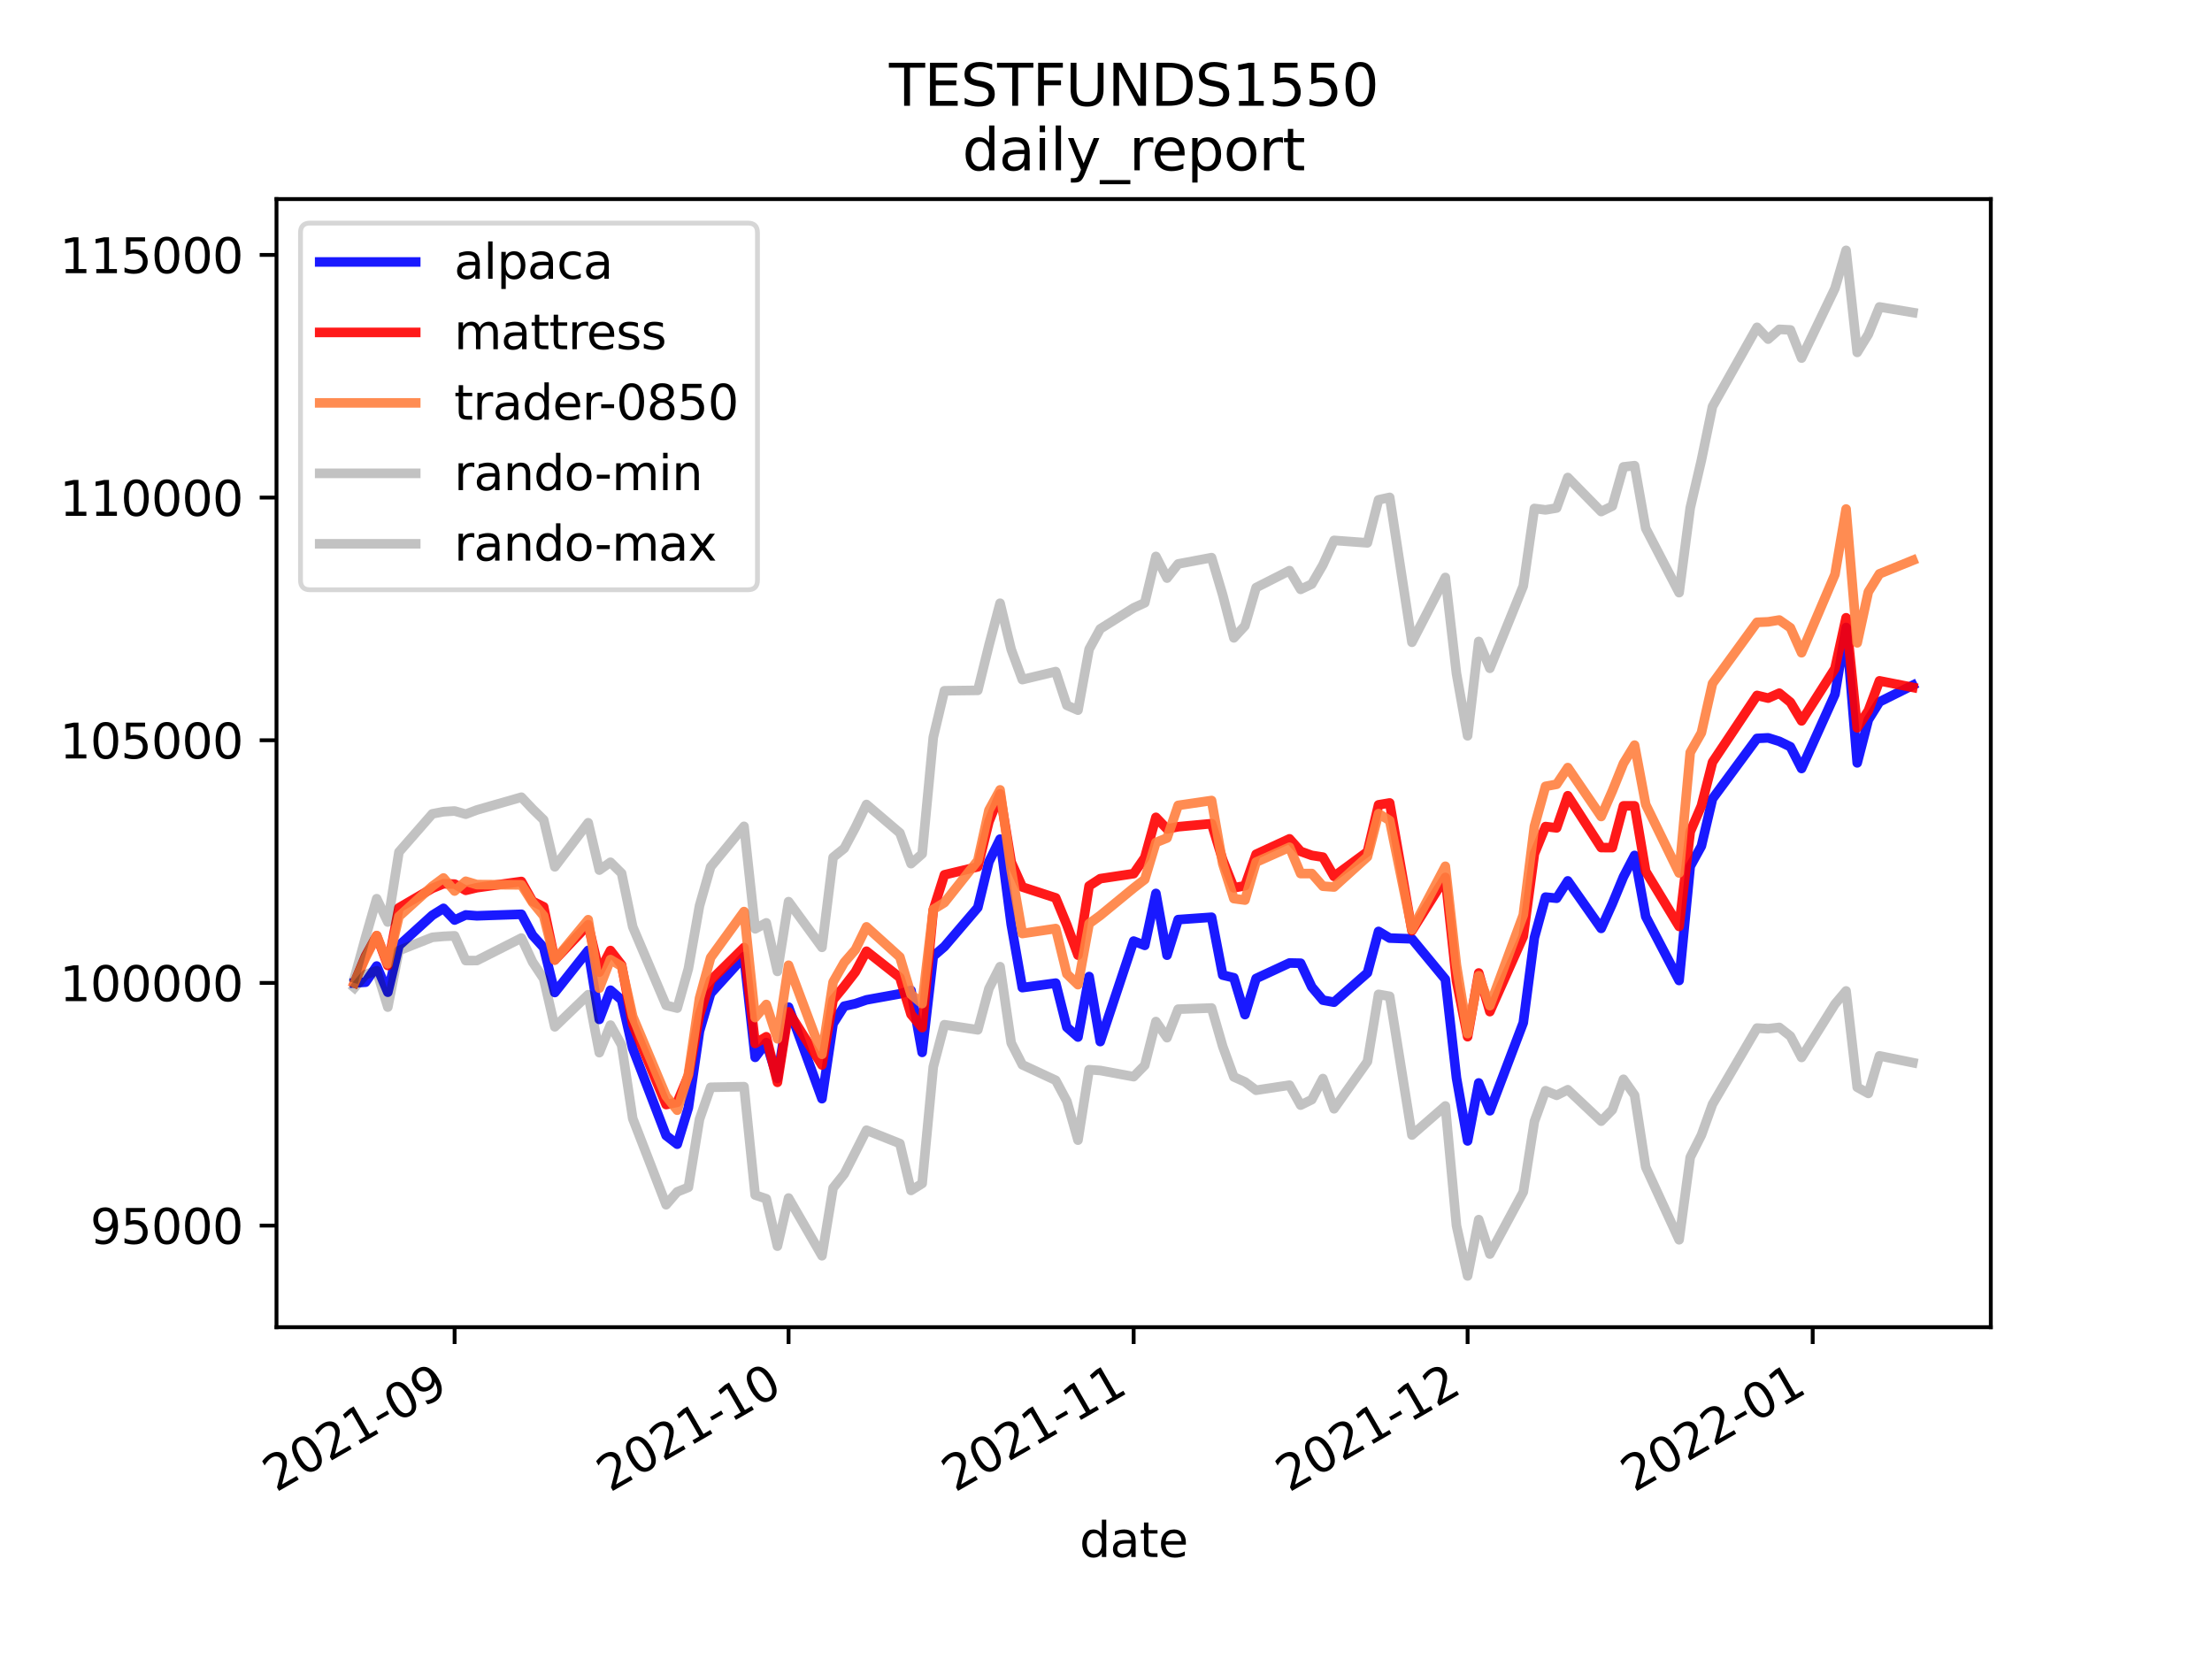 <?xml version="1.0" encoding="utf-8" standalone="no"?>
<!DOCTYPE svg PUBLIC "-//W3C//DTD SVG 1.1//EN"
  "http://www.w3.org/Graphics/SVG/1.1/DTD/svg11.dtd">
<svg height="345.6pt" version="1.1" viewBox="0 0 460.8 345.6" width="460.8pt" xmlns="http://www.w3.org/2000/svg" xmlns:xlink="http://www.w3.org/1999/xlink">
 <defs>
  <style type="text/css">*{stroke-linecap:butt;stroke-linejoin:round;}</style>
 </defs>
 <g id="figure_1">
  <g id="patch_1">
   <path d="M 0 345.6 
L 460.8 345.6 
L 460.8 0 
L 0 0 
z
" style="fill:#ffffff;"/>
  </g>
  <g id="axes_1">
   <g id="patch_2">
    <path d="M 57.6 276.48 
L 414.72 276.48 
L 414.72 41.472 
L 57.6 41.472 
z
" style="fill:#ffffff;"/>
   </g>
   <g id="matplotlib.axis_1">
    <g id="xtick_1">
     <g id="line2d_1">
      <defs>
       <path d="M 0 0 
L 0 3.5 
" id="mc5f9025e76" style="stroke:#000000;stroke-width:0.8;"/>
      </defs>
      <g>
       <use style="stroke:#000000;stroke-width:0.8;" x="94.703" xlink:href="#mc5f9025e76" y="276.48"/>
      </g>
     </g>
     <g id="text_1">
      <!-- 2021-09 -->
      <g transform="translate(57.479 310.952)rotate(-30)scale(0.1 -0.1)">
       <defs>
        <path d="M 1228 531 
L 3431 531 
L 3431 0 
L 469 0 
L 469 531 
Q 828 903 1448 1529 
Q 2069 2156 2228 2338 
Q 2531 2678 2651 2914 
Q 2772 3150 2772 3378 
Q 2772 3750 2511 3984 
Q 2250 4219 1831 4219 
Q 1534 4219 1204 4116 
Q 875 4013 500 3803 
L 500 4441 
Q 881 4594 1212 4672 
Q 1544 4750 1819 4750 
Q 2544 4750 2975 4387 
Q 3406 4025 3406 3419 
Q 3406 3131 3298 2873 
Q 3191 2616 2906 2266 
Q 2828 2175 2409 1742 
Q 1991 1309 1228 531 
z
" id="DejaVuSans-32" transform="scale(0.016)"/>
        <path d="M 2034 4250 
Q 1547 4250 1301 3770 
Q 1056 3291 1056 2328 
Q 1056 1369 1301 889 
Q 1547 409 2034 409 
Q 2525 409 2770 889 
Q 3016 1369 3016 2328 
Q 3016 3291 2770 3770 
Q 2525 4250 2034 4250 
z
M 2034 4750 
Q 2819 4750 3233 4129 
Q 3647 3509 3647 2328 
Q 3647 1150 3233 529 
Q 2819 -91 2034 -91 
Q 1250 -91 836 529 
Q 422 1150 422 2328 
Q 422 3509 836 4129 
Q 1250 4750 2034 4750 
z
" id="DejaVuSans-30" transform="scale(0.016)"/>
        <path d="M 794 531 
L 1825 531 
L 1825 4091 
L 703 3866 
L 703 4441 
L 1819 4666 
L 2450 4666 
L 2450 531 
L 3481 531 
L 3481 0 
L 794 0 
L 794 531 
z
" id="DejaVuSans-31" transform="scale(0.016)"/>
        <path d="M 313 2009 
L 1997 2009 
L 1997 1497 
L 313 1497 
L 313 2009 
z
" id="DejaVuSans-2d" transform="scale(0.016)"/>
        <path d="M 703 97 
L 703 672 
Q 941 559 1184 500 
Q 1428 441 1663 441 
Q 2288 441 2617 861 
Q 2947 1281 2994 2138 
Q 2813 1869 2534 1725 
Q 2256 1581 1919 1581 
Q 1219 1581 811 2004 
Q 403 2428 403 3163 
Q 403 3881 828 4315 
Q 1253 4750 1959 4750 
Q 2769 4750 3195 4129 
Q 3622 3509 3622 2328 
Q 3622 1225 3098 567 
Q 2575 -91 1691 -91 
Q 1453 -91 1209 -44 
Q 966 3 703 97 
z
M 1959 2075 
Q 2384 2075 2632 2365 
Q 2881 2656 2881 3163 
Q 2881 3666 2632 3958 
Q 2384 4250 1959 4250 
Q 1534 4250 1286 3958 
Q 1038 3666 1038 3163 
Q 1038 2656 1286 2365 
Q 1534 2075 1959 2075 
z
" id="DejaVuSans-39" transform="scale(0.016)"/>
       </defs>
       <use xlink:href="#DejaVuSans-32"/>
       <use x="63.623" xlink:href="#DejaVuSans-30"/>
       <use x="127.246" xlink:href="#DejaVuSans-32"/>
       <use x="190.869" xlink:href="#DejaVuSans-31"/>
       <use x="254.492" xlink:href="#DejaVuSans-2d"/>
       <use x="290.576" xlink:href="#DejaVuSans-30"/>
       <use x="354.199" xlink:href="#DejaVuSans-39"/>
      </g>
     </g>
    </g>
    <g id="xtick_2">
     <g id="line2d_2">
      <g>
       <use style="stroke:#000000;stroke-width:0.8;" x="164.272" xlink:href="#mc5f9025e76" y="276.48"/>
      </g>
     </g>
     <g id="text_2">
      <!-- 2021-10 -->
      <g transform="translate(127.047 310.952)rotate(-30)scale(0.1 -0.1)">
       <use xlink:href="#DejaVuSans-32"/>
       <use x="63.623" xlink:href="#DejaVuSans-30"/>
       <use x="127.246" xlink:href="#DejaVuSans-32"/>
       <use x="190.869" xlink:href="#DejaVuSans-31"/>
       <use x="254.492" xlink:href="#DejaVuSans-2d"/>
       <use x="290.576" xlink:href="#DejaVuSans-31"/>
       <use x="354.199" xlink:href="#DejaVuSans-30"/>
      </g>
     </g>
    </g>
    <g id="xtick_3">
     <g id="line2d_3">
      <g>
       <use style="stroke:#000000;stroke-width:0.8;" x="236.16" xlink:href="#mc5f9025e76" y="276.48"/>
      </g>
     </g>
     <g id="text_3">
      <!-- 2021-11 -->
      <g transform="translate(198.935 310.952)rotate(-30)scale(0.1 -0.1)">
       <use xlink:href="#DejaVuSans-32"/>
       <use x="63.623" xlink:href="#DejaVuSans-30"/>
       <use x="127.246" xlink:href="#DejaVuSans-32"/>
       <use x="190.869" xlink:href="#DejaVuSans-31"/>
       <use x="254.492" xlink:href="#DejaVuSans-2d"/>
       <use x="290.576" xlink:href="#DejaVuSans-31"/>
       <use x="354.199" xlink:href="#DejaVuSans-31"/>
      </g>
     </g>
    </g>
    <g id="xtick_4">
     <g id="line2d_4">
      <g>
       <use style="stroke:#000000;stroke-width:0.8;" x="305.729" xlink:href="#mc5f9025e76" y="276.48"/>
      </g>
     </g>
     <g id="text_4">
      <!-- 2021-12 -->
      <g transform="translate(268.504 310.952)rotate(-30)scale(0.1 -0.1)">
       <use xlink:href="#DejaVuSans-32"/>
       <use x="63.623" xlink:href="#DejaVuSans-30"/>
       <use x="127.246" xlink:href="#DejaVuSans-32"/>
       <use x="190.869" xlink:href="#DejaVuSans-31"/>
       <use x="254.492" xlink:href="#DejaVuSans-2d"/>
       <use x="290.576" xlink:href="#DejaVuSans-31"/>
       <use x="354.199" xlink:href="#DejaVuSans-32"/>
      </g>
     </g>
    </g>
    <g id="xtick_5">
     <g id="line2d_5">
      <g>
       <use style="stroke:#000000;stroke-width:0.8;" x="377.617" xlink:href="#mc5f9025e76" y="276.48"/>
      </g>
     </g>
     <g id="text_5">
      <!-- 2022-01 -->
      <g transform="translate(340.392 310.952)rotate(-30)scale(0.1 -0.1)">
       <use xlink:href="#DejaVuSans-32"/>
       <use x="63.623" xlink:href="#DejaVuSans-30"/>
       <use x="127.246" xlink:href="#DejaVuSans-32"/>
       <use x="190.869" xlink:href="#DejaVuSans-32"/>
       <use x="254.492" xlink:href="#DejaVuSans-2d"/>
       <use x="290.576" xlink:href="#DejaVuSans-30"/>
       <use x="354.199" xlink:href="#DejaVuSans-31"/>
      </g>
     </g>
    </g>
    <g id="text_6">
     <!-- date -->
     <g transform="translate(224.885 324.351)scale(0.1 -0.1)">
      <defs>
       <path d="M 2906 2969 
L 2906 4863 
L 3481 4863 
L 3481 0 
L 2906 0 
L 2906 525 
Q 2725 213 2448 61 
Q 2172 -91 1784 -91 
Q 1150 -91 751 415 
Q 353 922 353 1747 
Q 353 2572 751 3078 
Q 1150 3584 1784 3584 
Q 2172 3584 2448 3432 
Q 2725 3281 2906 2969 
z
M 947 1747 
Q 947 1113 1208 752 
Q 1469 391 1925 391 
Q 2381 391 2643 752 
Q 2906 1113 2906 1747 
Q 2906 2381 2643 2742 
Q 2381 3103 1925 3103 
Q 1469 3103 1208 2742 
Q 947 2381 947 1747 
z
" id="DejaVuSans-64" transform="scale(0.016)"/>
       <path d="M 2194 1759 
Q 1497 1759 1228 1600 
Q 959 1441 959 1056 
Q 959 750 1161 570 
Q 1363 391 1709 391 
Q 2188 391 2477 730 
Q 2766 1069 2766 1631 
L 2766 1759 
L 2194 1759 
z
M 3341 1997 
L 3341 0 
L 2766 0 
L 2766 531 
Q 2569 213 2275 61 
Q 1981 -91 1556 -91 
Q 1019 -91 701 211 
Q 384 513 384 1019 
Q 384 1609 779 1909 
Q 1175 2209 1959 2209 
L 2766 2209 
L 2766 2266 
Q 2766 2663 2505 2880 
Q 2244 3097 1772 3097 
Q 1472 3097 1187 3025 
Q 903 2953 641 2809 
L 641 3341 
Q 956 3463 1253 3523 
Q 1550 3584 1831 3584 
Q 2591 3584 2966 3190 
Q 3341 2797 3341 1997 
z
" id="DejaVuSans-61" transform="scale(0.016)"/>
       <path d="M 1172 4494 
L 1172 3500 
L 2356 3500 
L 2356 3053 
L 1172 3053 
L 1172 1153 
Q 1172 725 1289 603 
Q 1406 481 1766 481 
L 2356 481 
L 2356 0 
L 1766 0 
Q 1100 0 847 248 
Q 594 497 594 1153 
L 594 3053 
L 172 3053 
L 172 3500 
L 594 3500 
L 594 4494 
L 1172 4494 
z
" id="DejaVuSans-74" transform="scale(0.016)"/>
       <path d="M 3597 1894 
L 3597 1613 
L 953 1613 
Q 991 1019 1311 708 
Q 1631 397 2203 397 
Q 2534 397 2845 478 
Q 3156 559 3463 722 
L 3463 178 
Q 3153 47 2828 -22 
Q 2503 -91 2169 -91 
Q 1331 -91 842 396 
Q 353 884 353 1716 
Q 353 2575 817 3079 
Q 1281 3584 2069 3584 
Q 2775 3584 3186 3129 
Q 3597 2675 3597 1894 
z
M 3022 2063 
Q 3016 2534 2758 2815 
Q 2500 3097 2075 3097 
Q 1594 3097 1305 2825 
Q 1016 2553 972 2059 
L 3022 2063 
z
" id="DejaVuSans-65" transform="scale(0.016)"/>
      </defs>
      <use xlink:href="#DejaVuSans-64"/>
      <use x="63.477" xlink:href="#DejaVuSans-61"/>
      <use x="124.756" xlink:href="#DejaVuSans-74"/>
      <use x="163.965" xlink:href="#DejaVuSans-65"/>
     </g>
    </g>
   </g>
   <g id="matplotlib.axis_2">
    <g id="ytick_1">
     <g id="line2d_6">
      <defs>
       <path d="M 0 0 
L -3.5 0 
" id="m50059a5afa" style="stroke:#000000;stroke-width:0.8;"/>
      </defs>
      <g>
       <use style="stroke:#000000;stroke-width:0.8;" x="57.6" xlink:href="#m50059a5afa" y="255.309"/>
      </g>
     </g>
     <g id="text_7">
      <!-- 95000 -->
      <g transform="translate(18.788 259.108)scale(0.1 -0.1)">
       <defs>
        <path d="M 691 4666 
L 3169 4666 
L 3169 4134 
L 1269 4134 
L 1269 2991 
Q 1406 3038 1543 3061 
Q 1681 3084 1819 3084 
Q 2600 3084 3056 2656 
Q 3513 2228 3513 1497 
Q 3513 744 3044 326 
Q 2575 -91 1722 -91 
Q 1428 -91 1123 -41 
Q 819 9 494 109 
L 494 744 
Q 775 591 1075 516 
Q 1375 441 1709 441 
Q 2250 441 2565 725 
Q 2881 1009 2881 1497 
Q 2881 1984 2565 2268 
Q 2250 2553 1709 2553 
Q 1456 2553 1204 2497 
Q 953 2441 691 2322 
L 691 4666 
z
" id="DejaVuSans-35" transform="scale(0.016)"/>
       </defs>
       <use xlink:href="#DejaVuSans-39"/>
       <use x="63.623" xlink:href="#DejaVuSans-35"/>
       <use x="127.246" xlink:href="#DejaVuSans-30"/>
       <use x="190.869" xlink:href="#DejaVuSans-30"/>
       <use x="254.492" xlink:href="#DejaVuSans-30"/>
      </g>
     </g>
    </g>
    <g id="ytick_2">
     <g id="line2d_7">
      <g>
       <use style="stroke:#000000;stroke-width:0.8;" x="57.6" xlink:href="#m50059a5afa" y="204.757"/>
      </g>
     </g>
     <g id="text_8">
      <!-- 100000 -->
      <g transform="translate(12.425 208.556)scale(0.1 -0.1)">
       <use xlink:href="#DejaVuSans-31"/>
       <use x="63.623" xlink:href="#DejaVuSans-30"/>
       <use x="127.246" xlink:href="#DejaVuSans-30"/>
       <use x="190.869" xlink:href="#DejaVuSans-30"/>
       <use x="254.492" xlink:href="#DejaVuSans-30"/>
       <use x="318.115" xlink:href="#DejaVuSans-30"/>
      </g>
     </g>
    </g>
    <g id="ytick_3">
     <g id="line2d_8">
      <g>
       <use style="stroke:#000000;stroke-width:0.8;" x="57.6" xlink:href="#m50059a5afa" y="154.205"/>
      </g>
     </g>
     <g id="text_9">
      <!-- 105000 -->
      <g transform="translate(12.425 158.005)scale(0.1 -0.1)">
       <use xlink:href="#DejaVuSans-31"/>
       <use x="63.623" xlink:href="#DejaVuSans-30"/>
       <use x="127.246" xlink:href="#DejaVuSans-35"/>
       <use x="190.869" xlink:href="#DejaVuSans-30"/>
       <use x="254.492" xlink:href="#DejaVuSans-30"/>
       <use x="318.115" xlink:href="#DejaVuSans-30"/>
      </g>
     </g>
    </g>
    <g id="ytick_4">
     <g id="line2d_9">
      <g>
       <use style="stroke:#000000;stroke-width:0.8;" x="57.6" xlink:href="#m50059a5afa" y="103.654"/>
      </g>
     </g>
     <g id="text_10">
      <!-- 110000 -->
      <g transform="translate(12.425 107.453)scale(0.1 -0.1)">
       <use xlink:href="#DejaVuSans-31"/>
       <use x="63.623" xlink:href="#DejaVuSans-31"/>
       <use x="127.246" xlink:href="#DejaVuSans-30"/>
       <use x="190.869" xlink:href="#DejaVuSans-30"/>
       <use x="254.492" xlink:href="#DejaVuSans-30"/>
       <use x="318.115" xlink:href="#DejaVuSans-30"/>
      </g>
     </g>
    </g>
    <g id="ytick_5">
     <g id="line2d_10">
      <g>
       <use style="stroke:#000000;stroke-width:0.8;" x="57.6" xlink:href="#m50059a5afa" y="53.102"/>
      </g>
     </g>
     <g id="text_11">
      <!-- 115000 -->
      <g transform="translate(12.425 56.901)scale(0.1 -0.1)">
       <use xlink:href="#DejaVuSans-31"/>
       <use x="63.623" xlink:href="#DejaVuSans-31"/>
       <use x="127.246" xlink:href="#DejaVuSans-35"/>
       <use x="190.869" xlink:href="#DejaVuSans-30"/>
       <use x="254.492" xlink:href="#DejaVuSans-30"/>
       <use x="318.115" xlink:href="#DejaVuSans-30"/>
      </g>
     </g>
    </g>
   </g>
   <g id="line2d_11">
    <path clip-path="url(#pc54cb89996)" d="M 73.833 204.757 
L 76.152 204.611 
L 78.471 201.243 
L 80.79 206.695 
L 83.109 196.98 
L 90.065 190.664 
L 92.384 189.225 
L 94.703 191.662 
L 97.022 190.601 
L 99.341 190.78 
L 108.617 190.46 
L 110.936 194.824 
L 113.255 197.393 
L 115.574 206.759 
L 122.531 197.986 
L 124.85 212.355 
L 127.169 206.278 
L 129.488 208.303 
L 131.807 218.413 
L 138.764 236.552 
L 141.083 238.354 
L 143.402 230.75 
L 145.721 214.796 
L 148.039 206.952 
L 154.996 199.282 
L 157.315 220.262 
L 159.634 217.193 
L 161.953 224.656 
L 164.272 209.796 
L 171.229 228.878 
L 173.548 213.247 
L 175.867 209.599 
L 178.186 209.086 
L 180.505 208.291 
L 187.462 207.034 
L 189.781 206.318 
L 192.1 219.234 
L 194.419 199.203 
L 196.738 197.199 
L 203.695 189.061 
L 206.014 179.524 
L 208.332 174.805 
L 210.651 192.543 
L 212.97 205.741 
L 219.927 204.803 
L 222.246 213.997 
L 224.565 216.034 
L 226.884 203.431 
L 229.203 216.981 
L 236.16 196.047 
L 238.479 196.935 
L 240.798 186.118 
L 243.117 198.983 
L 245.436 191.57 
L 252.393 191.077 
L 254.712 203.13 
L 257.031 203.685 
L 259.35 211.361 
L 261.669 203.836 
L 268.625 200.609 
L 270.944 200.656 
L 273.263 205.603 
L 275.582 208.35 
L 277.901 208.776 
L 284.858 202.669 
L 287.177 194.03 
L 289.496 195.418 
L 294.134 195.582 
L 301.091 204.003 
L 303.41 224.555 
L 305.729 237.671 
L 308.048 225.595 
L 310.367 231.395 
L 317.324 213.056 
L 319.643 195.342 
L 321.962 186.885 
L 324.281 187.122 
L 326.599 183.505 
L 333.556 193.405 
L 335.875 188.264 
L 338.194 182.655 
L 340.513 178.199 
L 342.832 190.933 
L 349.789 204.256 
L 352.108 180.468 
L 354.427 176.251 
L 356.746 166.404 
L 366.022 153.825 
L 368.341 153.706 
L 370.66 154.436 
L 372.979 155.572 
L 375.298 160.094 
L 382.255 144.652 
L 384.574 130.713 
L 386.892 158.921 
L 389.211 149.942 
L 391.53 146.21 
L 398.487 142.744 
" style="fill:none;stroke:#0000ff;stroke-linecap:square;stroke-opacity:0.9;stroke-width:2;"/>
   </g>
   <g id="line2d_12">
    <path clip-path="url(#pc54cb89996)" d="M 73.833 204.757 
L 76.152 199.161 
L 78.471 194.936 
L 80.79 201.121 
L 83.109 189.11 
L 90.065 185.047 
L 92.384 184.106 
L 94.703 184.173 
L 97.022 185.469 
L 99.341 184.921 
L 108.617 183.628 
L 110.936 187.753 
L 113.255 188.907 
L 115.574 199.972 
L 122.531 192.631 
L 124.85 202.515 
L 127.169 198.014 
L 129.488 201.019 
L 131.807 213.332 
L 138.764 230.101 
L 141.083 229.64 
L 143.402 224.078 
L 145.721 211.416 
L 148.039 204.238 
L 154.996 197.393 
L 157.315 217.36 
L 159.634 215.973 
L 161.953 225.468 
L 164.272 210.785 
L 171.229 221.86 
L 173.548 208.307 
L 175.867 205.469 
L 178.186 202.478 
L 180.505 198.158 
L 187.462 203.636 
L 189.781 211.296 
L 192.1 214.069 
L 194.419 189.557 
L 196.738 182.239 
L 203.695 180.574 
L 206.014 171.164 
L 208.332 165.385 
L 210.651 179.602 
L 212.97 184.775 
L 219.927 187.045 
L 222.246 192.672 
L 224.565 198.971 
L 226.884 184.551 
L 229.203 183.04 
L 236.16 181.997 
L 238.479 178.648 
L 240.798 170.267 
L 243.117 172.688 
L 245.436 172.226 
L 252.393 171.582 
L 254.712 179.117 
L 257.031 184.947 
L 259.35 184.516 
L 261.669 177.957 
L 268.625 174.746 
L 270.944 177.36 
L 273.263 178.192 
L 275.582 178.555 
L 277.901 182.569 
L 284.858 177.452 
L 287.177 167.662 
L 289.496 167.268 
L 294.134 193.888 
L 301.091 182.789 
L 303.41 204.302 
L 305.729 215.965 
L 308.048 202.691 
L 310.367 210.738 
L 317.324 195.079 
L 319.643 177.861 
L 321.962 172.189 
L 324.281 172.464 
L 326.599 165.763 
L 333.556 176.565 
L 335.875 176.574 
L 338.194 167.876 
L 340.513 167.869 
L 342.832 181.525 
L 349.789 192.994 
L 352.108 173.277 
L 354.427 167.878 
L 356.746 158.772 
L 366.022 144.868 
L 368.341 145.432 
L 370.66 144.401 
L 372.979 146.298 
L 375.298 150.173 
L 382.255 139.259 
L 384.574 128.691 
L 386.892 151.616 
L 389.211 148.047 
L 391.53 141.833 
L 398.487 143.202 
" style="fill:none;stroke:#ff0000;stroke-linecap:square;stroke-opacity:0.9;stroke-width:2;"/>
   </g>
   <g id="line2d_13">
    <path clip-path="url(#pc54cb89996)" d="M 73.833 204.757 
L 76.152 199.51 
L 78.471 194.89 
L 80.79 200.78 
L 83.109 190.914 
L 90.065 184.615 
L 92.384 182.901 
L 94.703 185.616 
L 97.022 183.583 
L 99.341 184.276 
L 108.617 184.329 
L 110.936 187.988 
L 113.255 190.801 
L 115.574 200.001 
L 122.531 191.589 
L 124.85 205.857 
L 127.169 199.903 
L 129.488 201.298 
L 131.807 211.741 
L 138.764 228.333 
L 141.083 231.278 
L 143.402 223.776 
L 145.721 207.942 
L 148.039 199.49 
L 154.996 189.897 
L 157.315 211.98 
L 159.634 209.252 
L 161.953 216.401 
L 164.272 201.078 
L 171.229 219.629 
L 173.548 204.574 
L 175.867 200.506 
L 178.186 197.839 
L 180.505 193.082 
L 187.462 199.369 
L 189.781 207.127 
L 192.1 209.068 
L 194.419 189.453 
L 196.738 188.028 
L 203.695 179.269 
L 206.014 168.781 
L 208.332 164.545 
L 210.651 181.239 
L 212.97 194.468 
L 219.927 193.436 
L 222.246 202.885 
L 224.565 205.123 
L 226.884 192.408 
L 229.203 190.709 
L 236.16 184.993 
L 238.479 183.2 
L 240.798 175.502 
L 243.117 174.568 
L 245.436 167.777 
L 252.393 166.762 
L 254.712 179.919 
L 257.031 187.195 
L 259.35 187.501 
L 261.669 179.593 
L 268.625 176.497 
L 270.944 181.98 
L 273.263 181.973 
L 275.582 184.614 
L 277.901 184.78 
L 284.858 178.484 
L 287.177 169.493 
L 289.496 170.933 
L 294.134 193.657 
L 301.091 180.457 
L 303.41 201.112 
L 305.729 215.309 
L 308.048 203.264 
L 310.367 209.49 
L 317.324 190.614 
L 319.643 172.152 
L 321.962 163.809 
L 324.281 163.379 
L 326.599 159.903 
L 333.556 170.096 
L 335.875 164.779 
L 338.194 159.034 
L 340.513 155.226 
L 342.832 167.592 
L 349.789 181.857 
L 352.108 156.749 
L 354.427 152.662 
L 356.746 142.384 
L 366.022 129.637 
L 368.341 129.542 
L 370.66 129.16 
L 372.979 130.782 
L 375.298 135.979 
L 382.255 119.663 
L 384.574 106.037 
L 386.892 133.917 
L 389.211 123.295 
L 391.53 119.541 
L 398.487 116.718 
" style="fill:none;stroke:#ff8040;stroke-linecap:square;stroke-opacity:0.9;stroke-width:2;"/>
   </g>
   <g id="line2d_14">
    <path clip-path="url(#pc54cb89996)" d="M 73.833 205.768 
L 76.152 203.005 
L 78.471 202.235 
L 80.79 209.802 
L 83.109 198.013 
L 90.065 195.26 
L 92.384 195.059 
L 94.703 194.948 
L 97.022 200.102 
L 99.341 200.098 
L 108.617 195.413 
L 110.936 200.387 
L 113.255 203.884 
L 115.574 213.905 
L 122.531 207.212 
L 124.85 219.287 
L 127.169 213.548 
L 129.488 217.7 
L 131.807 232.997 
L 138.764 250.966 
L 141.083 248.285 
L 143.402 247.339 
L 145.721 233.151 
L 148.039 226.503 
L 154.996 226.376 
L 157.315 248.945 
L 159.634 249.727 
L 161.953 259.596 
L 164.272 249.566 
L 171.229 261.595 
L 173.548 247.483 
L 175.867 244.564 
L 178.186 240.015 
L 180.505 235.44 
L 187.462 238.221 
L 189.781 247.988 
L 192.1 246.545 
L 194.419 222.246 
L 196.738 213.466 
L 203.695 214.533 
L 206.014 205.946 
L 208.332 201.378 
L 210.651 217.267 
L 212.97 221.808 
L 219.927 225.05 
L 222.246 229.396 
L 224.565 237.513 
L 226.884 222.837 
L 229.203 223 
L 236.16 224.288 
L 238.479 221.906 
L 240.798 212.808 
L 243.117 216.168 
L 245.436 210.23 
L 252.393 209.986 
L 254.712 217.982 
L 257.031 224.337 
L 259.35 225.38 
L 261.669 227.116 
L 268.625 226.058 
L 270.944 230.217 
L 273.263 229.076 
L 275.582 224.685 
L 277.901 230.978 
L 284.858 221.144 
L 287.177 207.142 
L 289.496 207.553 
L 294.134 236.449 
L 301.091 230.39 
L 303.41 255.318 
L 305.729 265.798 
L 308.048 254.073 
L 310.367 261.243 
L 317.324 248.314 
L 319.643 233.609 
L 321.962 227.215 
L 324.281 228.172 
L 326.599 227.011 
L 333.556 233.561 
L 335.875 231.19 
L 338.194 224.836 
L 340.513 228.142 
L 342.832 243.129 
L 349.789 258.264 
L 352.108 241.077 
L 354.427 236.475 
L 356.746 230.031 
L 366.022 214.164 
L 368.341 214.304 
L 370.66 214.028 
L 372.979 215.854 
L 375.298 220.285 
L 382.255 209.176 
L 384.574 206.431 
L 386.892 226.488 
L 389.211 227.779 
L 391.53 219.957 
L 398.487 221.371 
" style="fill:none;stroke:#0d0d0d;stroke-linecap:square;stroke-opacity:0.25;stroke-width:2;"/>
   </g>
   <g id="line2d_15">
    <path clip-path="url(#pc54cb89996)" d="M 73.833 203.746 
L 76.152 195.281 
L 78.471 187.216 
L 80.79 192.072 
L 83.109 177.494 
L 90.065 169.539 
L 92.384 169.091 
L 94.703 168.945 
L 97.022 169.611 
L 99.341 168.734 
L 108.617 166.071 
L 110.936 168.529 
L 113.255 170.792 
L 115.574 180.573 
L 122.531 171.396 
L 124.85 181.254 
L 127.169 179.624 
L 129.488 181.925 
L 131.807 193.07 
L 138.764 209.432 
L 141.083 210.008 
L 143.402 201.793 
L 145.721 188.694 
L 148.039 180.589 
L 154.996 172.141 
L 157.315 193.493 
L 159.634 192.247 
L 161.953 202.364 
L 164.272 187.828 
L 171.229 197.35 
L 173.548 178.607 
L 175.867 176.727 
L 178.186 172.387 
L 180.505 167.589 
L 187.462 173.518 
L 189.781 179.912 
L 192.1 177.885 
L 194.419 153.607 
L 196.738 143.9 
L 203.695 143.811 
L 206.014 134.44 
L 208.332 125.665 
L 210.651 135.291 
L 212.97 141.573 
L 219.927 139.903 
L 222.246 146.927 
L 224.565 147.94 
L 226.884 135.246 
L 229.203 131.005 
L 236.16 126.634 
L 238.479 125.57 
L 240.798 115.916 
L 243.117 120.43 
L 245.436 117.474 
L 252.393 116.166 
L 254.712 123.941 
L 257.031 132.878 
L 259.35 130.36 
L 261.669 122.411 
L 268.625 118.871 
L 270.944 122.775 
L 273.263 121.675 
L 275.582 117.682 
L 277.901 112.575 
L 284.858 113.086 
L 287.177 104.123 
L 289.496 103.616 
L 294.134 133.793 
L 301.091 120.294 
L 303.41 140.33 
L 305.729 153.282 
L 308.048 133.625 
L 310.367 139.218 
L 317.324 122.077 
L 319.643 105.92 
L 321.962 106.218 
L 324.281 105.825 
L 326.599 99.471 
L 333.556 106.566 
L 335.875 105.427 
L 338.194 97.264 
L 340.513 97.006 
L 342.832 110.066 
L 349.789 123.461 
L 352.108 105.796 
L 354.427 95.887 
L 356.746 84.685 
L 366.022 68.185 
L 368.341 70.649 
L 370.66 68.607 
L 372.979 68.731 
L 375.298 74.595 
L 382.255 60.078 
L 384.574 52.154 
L 386.892 73.413 
L 389.211 69.639 
L 391.53 63.941 
L 398.487 65.103 
" style="fill:none;stroke:#0d0d0d;stroke-linecap:square;stroke-opacity:0.25;stroke-width:2;"/>
   </g>
   <g id="patch_3">
    <path d="M 57.6 276.48 
L 57.6 41.472 
" style="fill:none;stroke:#000000;stroke-linecap:square;stroke-linejoin:miter;stroke-width:0.8;"/>
   </g>
   <g id="patch_4">
    <path d="M 414.72 276.48 
L 414.72 41.472 
" style="fill:none;stroke:#000000;stroke-linecap:square;stroke-linejoin:miter;stroke-width:0.8;"/>
   </g>
   <g id="patch_5">
    <path d="M 57.6 276.48 
L 414.72 276.48 
" style="fill:none;stroke:#000000;stroke-linecap:square;stroke-linejoin:miter;stroke-width:0.8;"/>
   </g>
   <g id="patch_6">
    <path d="M 57.6 41.472 
L 414.72 41.472 
" style="fill:none;stroke:#000000;stroke-linecap:square;stroke-linejoin:miter;stroke-width:0.8;"/>
   </g>
   <g id="text_12">
    <!-- TESTFUNDS1550 -->
    <g transform="translate(185.2 22.035)scale(0.12 -0.12)">
     <defs>
      <path d="M -19 4666 
L 3928 4666 
L 3928 4134 
L 2272 4134 
L 2272 0 
L 1638 0 
L 1638 4134 
L -19 4134 
L -19 4666 
z
" id="DejaVuSans-54" transform="scale(0.016)"/>
      <path d="M 628 4666 
L 3578 4666 
L 3578 4134 
L 1259 4134 
L 1259 2753 
L 3481 2753 
L 3481 2222 
L 1259 2222 
L 1259 531 
L 3634 531 
L 3634 0 
L 628 0 
L 628 4666 
z
" id="DejaVuSans-45" transform="scale(0.016)"/>
      <path d="M 3425 4513 
L 3425 3897 
Q 3066 4069 2747 4153 
Q 2428 4238 2131 4238 
Q 1616 4238 1336 4038 
Q 1056 3838 1056 3469 
Q 1056 3159 1242 3001 
Q 1428 2844 1947 2747 
L 2328 2669 
Q 3034 2534 3370 2195 
Q 3706 1856 3706 1288 
Q 3706 609 3251 259 
Q 2797 -91 1919 -91 
Q 1588 -91 1214 -16 
Q 841 59 441 206 
L 441 856 
Q 825 641 1194 531 
Q 1563 422 1919 422 
Q 2459 422 2753 634 
Q 3047 847 3047 1241 
Q 3047 1584 2836 1778 
Q 2625 1972 2144 2069 
L 1759 2144 
Q 1053 2284 737 2584 
Q 422 2884 422 3419 
Q 422 4038 858 4394 
Q 1294 4750 2059 4750 
Q 2388 4750 2728 4690 
Q 3069 4631 3425 4513 
z
" id="DejaVuSans-53" transform="scale(0.016)"/>
      <path d="M 628 4666 
L 3309 4666 
L 3309 4134 
L 1259 4134 
L 1259 2759 
L 3109 2759 
L 3109 2228 
L 1259 2228 
L 1259 0 
L 628 0 
L 628 4666 
z
" id="DejaVuSans-46" transform="scale(0.016)"/>
      <path d="M 556 4666 
L 1191 4666 
L 1191 1831 
Q 1191 1081 1462 751 
Q 1734 422 2344 422 
Q 2950 422 3222 751 
Q 3494 1081 3494 1831 
L 3494 4666 
L 4128 4666 
L 4128 1753 
Q 4128 841 3676 375 
Q 3225 -91 2344 -91 
Q 1459 -91 1007 375 
Q 556 841 556 1753 
L 556 4666 
z
" id="DejaVuSans-55" transform="scale(0.016)"/>
      <path d="M 628 4666 
L 1478 4666 
L 3547 763 
L 3547 4666 
L 4159 4666 
L 4159 0 
L 3309 0 
L 1241 3903 
L 1241 0 
L 628 0 
L 628 4666 
z
" id="DejaVuSans-4e" transform="scale(0.016)"/>
      <path d="M 1259 4147 
L 1259 519 
L 2022 519 
Q 2988 519 3436 956 
Q 3884 1394 3884 2338 
Q 3884 3275 3436 3711 
Q 2988 4147 2022 4147 
L 1259 4147 
z
M 628 4666 
L 1925 4666 
Q 3281 4666 3915 4102 
Q 4550 3538 4550 2338 
Q 4550 1131 3912 565 
Q 3275 0 1925 0 
L 628 0 
L 628 4666 
z
" id="DejaVuSans-44" transform="scale(0.016)"/>
     </defs>
     <use xlink:href="#DejaVuSans-54"/>
     <use x="61.084" xlink:href="#DejaVuSans-45"/>
     <use x="124.268" xlink:href="#DejaVuSans-53"/>
     <use x="187.744" xlink:href="#DejaVuSans-54"/>
     <use x="248.828" xlink:href="#DejaVuSans-46"/>
     <use x="306.348" xlink:href="#DejaVuSans-55"/>
     <use x="379.541" xlink:href="#DejaVuSans-4e"/>
     <use x="454.346" xlink:href="#DejaVuSans-44"/>
     <use x="531.348" xlink:href="#DejaVuSans-53"/>
     <use x="594.824" xlink:href="#DejaVuSans-31"/>
     <use x="658.447" xlink:href="#DejaVuSans-35"/>
     <use x="722.07" xlink:href="#DejaVuSans-35"/>
     <use x="785.693" xlink:href="#DejaVuSans-30"/>
    </g>
    <!-- daily_report -->
    <g transform="translate(200.467 35.472)scale(0.12 -0.12)">
     <defs>
      <path d="M 603 3500 
L 1178 3500 
L 1178 0 
L 603 0 
L 603 3500 
z
M 603 4863 
L 1178 4863 
L 1178 4134 
L 603 4134 
L 603 4863 
z
" id="DejaVuSans-69" transform="scale(0.016)"/>
      <path d="M 603 4863 
L 1178 4863 
L 1178 0 
L 603 0 
L 603 4863 
z
" id="DejaVuSans-6c" transform="scale(0.016)"/>
      <path d="M 2059 -325 
Q 1816 -950 1584 -1140 
Q 1353 -1331 966 -1331 
L 506 -1331 
L 506 -850 
L 844 -850 
Q 1081 -850 1212 -737 
Q 1344 -625 1503 -206 
L 1606 56 
L 191 3500 
L 800 3500 
L 1894 763 
L 2988 3500 
L 3597 3500 
L 2059 -325 
z
" id="DejaVuSans-79" transform="scale(0.016)"/>
      <path d="M 3263 -1063 
L 3263 -1509 
L -63 -1509 
L -63 -1063 
L 3263 -1063 
z
" id="DejaVuSans-5f" transform="scale(0.016)"/>
      <path d="M 2631 2963 
Q 2534 3019 2420 3045 
Q 2306 3072 2169 3072 
Q 1681 3072 1420 2755 
Q 1159 2438 1159 1844 
L 1159 0 
L 581 0 
L 581 3500 
L 1159 3500 
L 1159 2956 
Q 1341 3275 1631 3429 
Q 1922 3584 2338 3584 
Q 2397 3584 2469 3576 
Q 2541 3569 2628 3553 
L 2631 2963 
z
" id="DejaVuSans-72" transform="scale(0.016)"/>
      <path d="M 1159 525 
L 1159 -1331 
L 581 -1331 
L 581 3500 
L 1159 3500 
L 1159 2969 
Q 1341 3281 1617 3432 
Q 1894 3584 2278 3584 
Q 2916 3584 3314 3078 
Q 3713 2572 3713 1747 
Q 3713 922 3314 415 
Q 2916 -91 2278 -91 
Q 1894 -91 1617 61 
Q 1341 213 1159 525 
z
M 3116 1747 
Q 3116 2381 2855 2742 
Q 2594 3103 2138 3103 
Q 1681 3103 1420 2742 
Q 1159 2381 1159 1747 
Q 1159 1113 1420 752 
Q 1681 391 2138 391 
Q 2594 391 2855 752 
Q 3116 1113 3116 1747 
z
" id="DejaVuSans-70" transform="scale(0.016)"/>
      <path d="M 1959 3097 
Q 1497 3097 1228 2736 
Q 959 2375 959 1747 
Q 959 1119 1226 758 
Q 1494 397 1959 397 
Q 2419 397 2687 759 
Q 2956 1122 2956 1747 
Q 2956 2369 2687 2733 
Q 2419 3097 1959 3097 
z
M 1959 3584 
Q 2709 3584 3137 3096 
Q 3566 2609 3566 1747 
Q 3566 888 3137 398 
Q 2709 -91 1959 -91 
Q 1206 -91 779 398 
Q 353 888 353 1747 
Q 353 2609 779 3096 
Q 1206 3584 1959 3584 
z
" id="DejaVuSans-6f" transform="scale(0.016)"/>
     </defs>
     <use xlink:href="#DejaVuSans-64"/>
     <use x="63.477" xlink:href="#DejaVuSans-61"/>
     <use x="124.756" xlink:href="#DejaVuSans-69"/>
     <use x="152.539" xlink:href="#DejaVuSans-6c"/>
     <use x="180.322" xlink:href="#DejaVuSans-79"/>
     <use x="239.502" xlink:href="#DejaVuSans-5f"/>
     <use x="289.502" xlink:href="#DejaVuSans-72"/>
     <use x="328.365" xlink:href="#DejaVuSans-65"/>
     <use x="389.889" xlink:href="#DejaVuSans-70"/>
     <use x="453.365" xlink:href="#DejaVuSans-6f"/>
     <use x="514.547" xlink:href="#DejaVuSans-72"/>
     <use x="555.66" xlink:href="#DejaVuSans-74"/>
    </g>
   </g>
   <g id="legend_1">
    <g id="patch_7">
     <path d="M 64.6 122.863 
L 155.792 122.863 
Q 157.792 122.863 157.792 120.863 
L 157.792 48.472 
Q 157.792 46.472 155.792 46.472 
L 64.6 46.472 
Q 62.6 46.472 62.6 48.472 
L 62.6 120.863 
Q 62.6 122.863 64.6 122.863 
z
" style="fill:#ffffff;opacity:0.8;stroke:#cccccc;stroke-linejoin:miter;"/>
    </g>
    <g id="line2d_16">
     <path d="M 66.6 54.57 
L 86.6 54.57 
" style="fill:none;stroke:#0000ff;stroke-linecap:square;stroke-opacity:0.9;stroke-width:2;"/>
    </g>
    <g id="line2d_17"/>
    <g id="text_13">
     <!-- alpaca -->
     <g transform="translate(94.6 58.07)scale(0.1 -0.1)">
      <defs>
       <path d="M 3122 3366 
L 3122 2828 
Q 2878 2963 2633 3030 
Q 2388 3097 2138 3097 
Q 1578 3097 1268 2742 
Q 959 2388 959 1747 
Q 959 1106 1268 751 
Q 1578 397 2138 397 
Q 2388 397 2633 464 
Q 2878 531 3122 666 
L 3122 134 
Q 2881 22 2623 -34 
Q 2366 -91 2075 -91 
Q 1284 -91 818 406 
Q 353 903 353 1747 
Q 353 2603 823 3093 
Q 1294 3584 2113 3584 
Q 2378 3584 2631 3529 
Q 2884 3475 3122 3366 
z
" id="DejaVuSans-63" transform="scale(0.016)"/>
      </defs>
      <use xlink:href="#DejaVuSans-61"/>
      <use x="61.279" xlink:href="#DejaVuSans-6c"/>
      <use x="89.062" xlink:href="#DejaVuSans-70"/>
      <use x="152.539" xlink:href="#DejaVuSans-61"/>
      <use x="213.818" xlink:href="#DejaVuSans-63"/>
      <use x="268.799" xlink:href="#DejaVuSans-61"/>
     </g>
    </g>
    <g id="line2d_18">
     <path d="M 66.6 69.249 
L 86.6 69.249 
" style="fill:none;stroke:#ff0000;stroke-linecap:square;stroke-opacity:0.9;stroke-width:2;"/>
    </g>
    <g id="line2d_19"/>
    <g id="text_14">
     <!-- mattress -->
     <g transform="translate(94.6 72.749)scale(0.1 -0.1)">
      <defs>
       <path d="M 3328 2828 
Q 3544 3216 3844 3400 
Q 4144 3584 4550 3584 
Q 5097 3584 5394 3201 
Q 5691 2819 5691 2113 
L 5691 0 
L 5113 0 
L 5113 2094 
Q 5113 2597 4934 2840 
Q 4756 3084 4391 3084 
Q 3944 3084 3684 2787 
Q 3425 2491 3425 1978 
L 3425 0 
L 2847 0 
L 2847 2094 
Q 2847 2600 2669 2842 
Q 2491 3084 2119 3084 
Q 1678 3084 1418 2786 
Q 1159 2488 1159 1978 
L 1159 0 
L 581 0 
L 581 3500 
L 1159 3500 
L 1159 2956 
Q 1356 3278 1631 3431 
Q 1906 3584 2284 3584 
Q 2666 3584 2933 3390 
Q 3200 3197 3328 2828 
z
" id="DejaVuSans-6d" transform="scale(0.016)"/>
       <path d="M 2834 3397 
L 2834 2853 
Q 2591 2978 2328 3040 
Q 2066 3103 1784 3103 
Q 1356 3103 1142 2972 
Q 928 2841 928 2578 
Q 928 2378 1081 2264 
Q 1234 2150 1697 2047 
L 1894 2003 
Q 2506 1872 2764 1633 
Q 3022 1394 3022 966 
Q 3022 478 2636 193 
Q 2250 -91 1575 -91 
Q 1294 -91 989 -36 
Q 684 19 347 128 
L 347 722 
Q 666 556 975 473 
Q 1284 391 1588 391 
Q 1994 391 2212 530 
Q 2431 669 2431 922 
Q 2431 1156 2273 1281 
Q 2116 1406 1581 1522 
L 1381 1569 
Q 847 1681 609 1914 
Q 372 2147 372 2553 
Q 372 3047 722 3315 
Q 1072 3584 1716 3584 
Q 2034 3584 2315 3537 
Q 2597 3491 2834 3397 
z
" id="DejaVuSans-73" transform="scale(0.016)"/>
      </defs>
      <use xlink:href="#DejaVuSans-6d"/>
      <use x="97.412" xlink:href="#DejaVuSans-61"/>
      <use x="158.691" xlink:href="#DejaVuSans-74"/>
      <use x="197.9" xlink:href="#DejaVuSans-74"/>
      <use x="237.109" xlink:href="#DejaVuSans-72"/>
      <use x="275.973" xlink:href="#DejaVuSans-65"/>
      <use x="337.496" xlink:href="#DejaVuSans-73"/>
      <use x="389.596" xlink:href="#DejaVuSans-73"/>
     </g>
    </g>
    <g id="line2d_20">
     <path d="M 66.6 83.927 
L 86.6 83.927 
" style="fill:none;stroke:#ff8040;stroke-linecap:square;stroke-opacity:0.9;stroke-width:2;"/>
    </g>
    <g id="line2d_21"/>
    <g id="text_15">
     <!-- trader-0850 -->
     <g transform="translate(94.6 87.427)scale(0.1 -0.1)">
      <defs>
       <path d="M 2034 2216 
Q 1584 2216 1326 1975 
Q 1069 1734 1069 1313 
Q 1069 891 1326 650 
Q 1584 409 2034 409 
Q 2484 409 2743 651 
Q 3003 894 3003 1313 
Q 3003 1734 2745 1975 
Q 2488 2216 2034 2216 
z
M 1403 2484 
Q 997 2584 770 2862 
Q 544 3141 544 3541 
Q 544 4100 942 4425 
Q 1341 4750 2034 4750 
Q 2731 4750 3128 4425 
Q 3525 4100 3525 3541 
Q 3525 3141 3298 2862 
Q 3072 2584 2669 2484 
Q 3125 2378 3379 2068 
Q 3634 1759 3634 1313 
Q 3634 634 3220 271 
Q 2806 -91 2034 -91 
Q 1263 -91 848 271 
Q 434 634 434 1313 
Q 434 1759 690 2068 
Q 947 2378 1403 2484 
z
M 1172 3481 
Q 1172 3119 1398 2916 
Q 1625 2713 2034 2713 
Q 2441 2713 2670 2916 
Q 2900 3119 2900 3481 
Q 2900 3844 2670 4047 
Q 2441 4250 2034 4250 
Q 1625 4250 1398 4047 
Q 1172 3844 1172 3481 
z
" id="DejaVuSans-38" transform="scale(0.016)"/>
      </defs>
      <use xlink:href="#DejaVuSans-74"/>
      <use x="39.209" xlink:href="#DejaVuSans-72"/>
      <use x="80.322" xlink:href="#DejaVuSans-61"/>
      <use x="141.602" xlink:href="#DejaVuSans-64"/>
      <use x="205.078" xlink:href="#DejaVuSans-65"/>
      <use x="266.602" xlink:href="#DejaVuSans-72"/>
      <use x="301.34" xlink:href="#DejaVuSans-2d"/>
      <use x="337.424" xlink:href="#DejaVuSans-30"/>
      <use x="401.047" xlink:href="#DejaVuSans-38"/>
      <use x="464.67" xlink:href="#DejaVuSans-35"/>
      <use x="528.293" xlink:href="#DejaVuSans-30"/>
     </g>
    </g>
    <g id="line2d_22">
     <path d="M 66.6 98.605 
L 86.6 98.605 
" style="fill:none;stroke:#0d0d0d;stroke-linecap:square;stroke-opacity:0.25;stroke-width:2;"/>
    </g>
    <g id="line2d_23"/>
    <g id="text_16">
     <!-- rando-min -->
     <g transform="translate(94.6 102.105)scale(0.1 -0.1)">
      <defs>
       <path d="M 3513 2113 
L 3513 0 
L 2938 0 
L 2938 2094 
Q 2938 2591 2744 2837 
Q 2550 3084 2163 3084 
Q 1697 3084 1428 2787 
Q 1159 2491 1159 1978 
L 1159 0 
L 581 0 
L 581 3500 
L 1159 3500 
L 1159 2956 
Q 1366 3272 1645 3428 
Q 1925 3584 2291 3584 
Q 2894 3584 3203 3211 
Q 3513 2838 3513 2113 
z
" id="DejaVuSans-6e" transform="scale(0.016)"/>
      </defs>
      <use xlink:href="#DejaVuSans-72"/>
      <use x="41.113" xlink:href="#DejaVuSans-61"/>
      <use x="102.393" xlink:href="#DejaVuSans-6e"/>
      <use x="165.771" xlink:href="#DejaVuSans-64"/>
      <use x="229.248" xlink:href="#DejaVuSans-6f"/>
      <use x="292.305" xlink:href="#DejaVuSans-2d"/>
      <use x="328.389" xlink:href="#DejaVuSans-6d"/>
      <use x="425.801" xlink:href="#DejaVuSans-69"/>
      <use x="453.584" xlink:href="#DejaVuSans-6e"/>
     </g>
    </g>
    <g id="line2d_24">
     <path d="M 66.6 113.283 
L 86.6 113.283 
" style="fill:none;stroke:#0d0d0d;stroke-linecap:square;stroke-opacity:0.25;stroke-width:2;"/>
    </g>
    <g id="line2d_25"/>
    <g id="text_17">
     <!-- rando-max -->
     <g transform="translate(94.6 116.783)scale(0.1 -0.1)">
      <defs>
       <path d="M 3513 3500 
L 2247 1797 
L 3578 0 
L 2900 0 
L 1881 1375 
L 863 0 
L 184 0 
L 1544 1831 
L 300 3500 
L 978 3500 
L 1906 2253 
L 2834 3500 
L 3513 3500 
z
" id="DejaVuSans-78" transform="scale(0.016)"/>
      </defs>
      <use xlink:href="#DejaVuSans-72"/>
      <use x="41.113" xlink:href="#DejaVuSans-61"/>
      <use x="102.393" xlink:href="#DejaVuSans-6e"/>
      <use x="165.771" xlink:href="#DejaVuSans-64"/>
      <use x="229.248" xlink:href="#DejaVuSans-6f"/>
      <use x="292.305" xlink:href="#DejaVuSans-2d"/>
      <use x="328.389" xlink:href="#DejaVuSans-6d"/>
      <use x="425.801" xlink:href="#DejaVuSans-61"/>
      <use x="487.08" xlink:href="#DejaVuSans-78"/>
     </g>
    </g>
   </g>
  </g>
 </g>
 <defs>
  <clipPath id="pc54cb89996">
   <rect height="235.008" width="357.12" x="57.6" y="41.472"/>
  </clipPath>
 </defs>
</svg>
